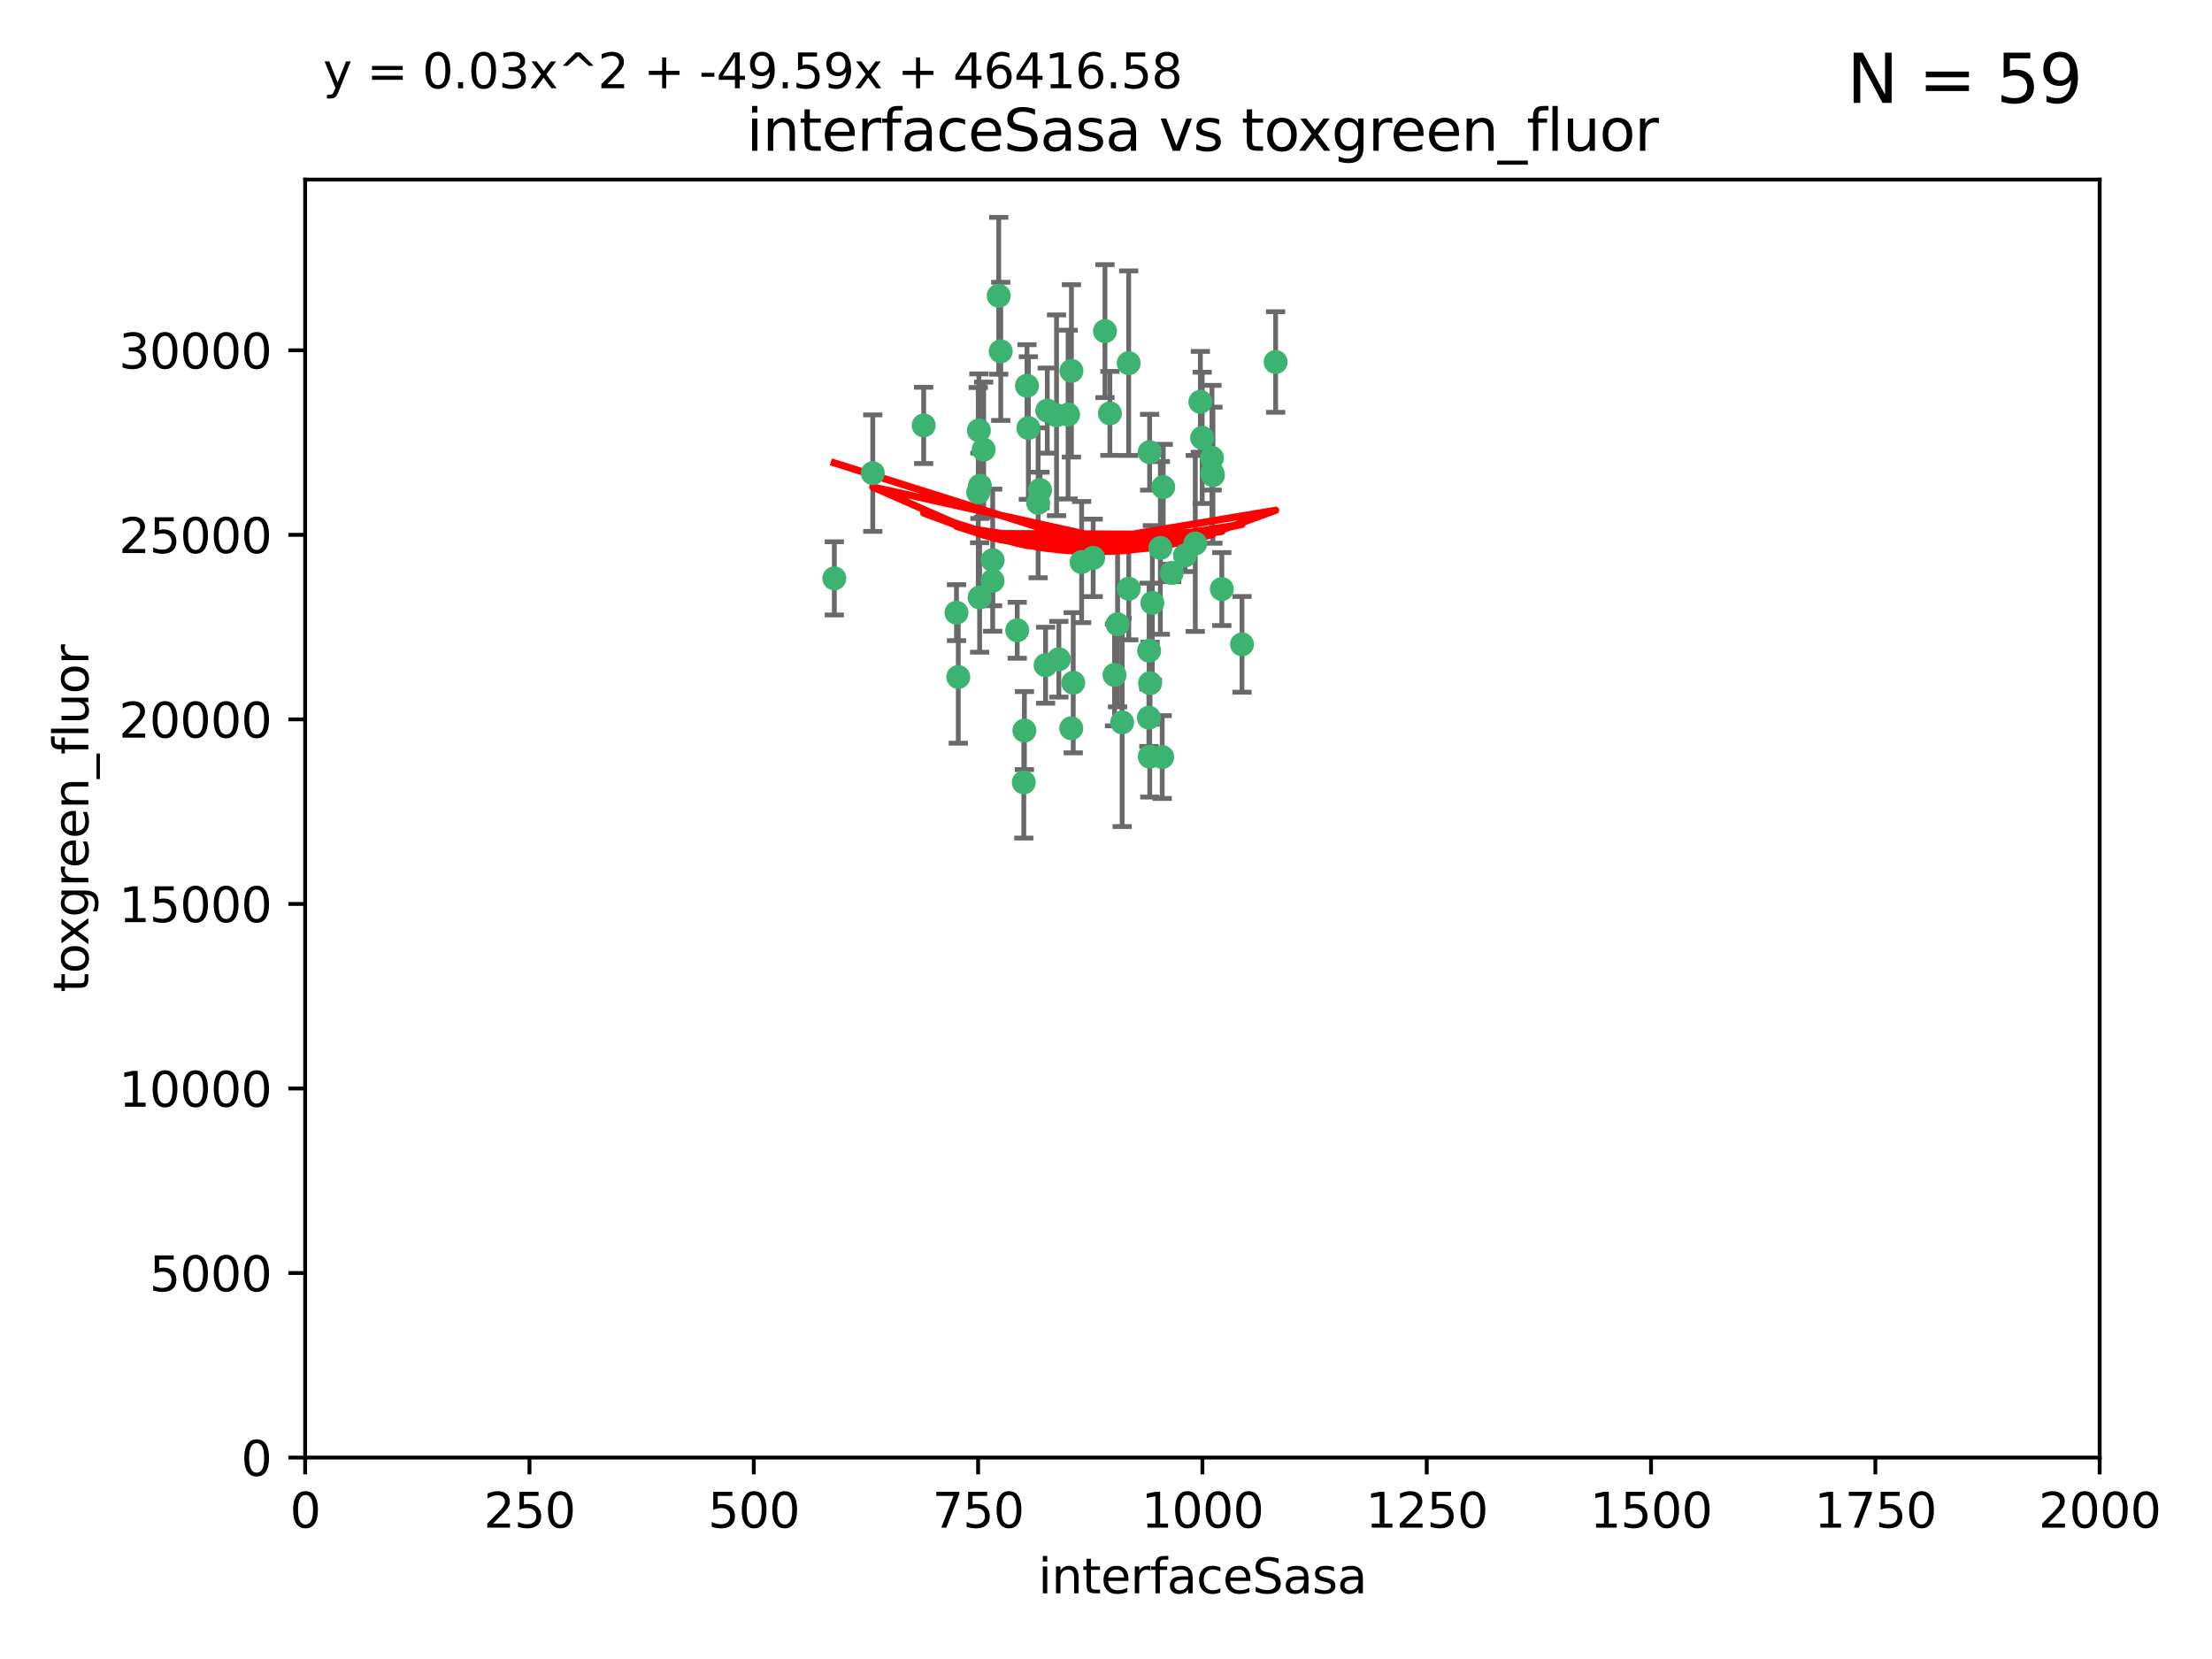 <?xml version="1.0" encoding="utf-8" standalone="no"?>
<!DOCTYPE svg PUBLIC "-//W3C//DTD SVG 1.1//EN"
  "http://www.w3.org/Graphics/SVG/1.1/DTD/svg11.dtd">
<svg xmlns:xlink="http://www.w3.org/1999/xlink" width="460.8pt" height="345.6pt" viewBox="0 0 460.8 345.6" xmlns="http://www.w3.org/2000/svg" version="1.1">
 <defs>
  <style type="text/css">*{stroke-linejoin: round; stroke-linecap: butt}</style>
 </defs>
 <g id="figure_1">
  <g id="patch_1">
   <path d="M 0 345.6 
L 460.8 345.6 
L 460.8 0 
L 0 0 
z
" style="fill: #ffffff"/>
  </g>
  <g id="axes_1">
   <g id="patch_2">
    <path d="M 63.571 303.64 
L 437.4 303.64 
L 437.4 37.411 
L 63.571 37.411 
z
" style="fill: #ffffff"/>
   </g>
   <g id="PathCollection_1">
    <defs>
     <path id="m22c3acb6a9" d="M 0 1.118 
C 0.297 1.118 0.581 1 0.791 0.791 
C 1 0.581 1.118 0.297 1.118 0 
C 1.118 -0.297 1 -0.581 0.791 -0.791 
C 0.581 -1 0.297 -1.118 0 -1.118 
C -0.297 -1.118 -0.581 -1 -0.791 -0.791 
C -1 -0.581 -1.118 -0.297 -1.118 0 
C -1.118 0.297 -1 0.581 -0.791 0.791 
C -0.581 1 -0.297 1.118 0 1.118 
z
" style="stroke: #3cb371"/>
    </defs>
    <g clip-path="url(#p9b631391fc)">
     <use xlink:href="#m22c3acb6a9" x="242.323" y="101.468" style="fill: #3cb371; stroke: #3cb371"/>
     <use xlink:href="#m22c3acb6a9" x="248.998" y="113.209" style="fill: #3cb371; stroke: #3cb371"/>
     <use xlink:href="#m22c3acb6a9" x="239.489" y="94.202" style="fill: #3cb371; stroke: #3cb371"/>
     <use xlink:href="#m22c3acb6a9" x="250.437" y="91.216" style="fill: #3cb371; stroke: #3cb371"/>
     <use xlink:href="#m22c3acb6a9" x="218.168" y="85.534" style="fill: #3cb371; stroke: #3cb371"/>
     <use xlink:href="#m22c3acb6a9" x="265.738" y="75.411" style="fill: #3cb371; stroke: #3cb371"/>
     <use xlink:href="#m22c3acb6a9" x="250.058" y="83.709" style="fill: #3cb371; stroke: #3cb371"/>
     <use xlink:href="#m22c3acb6a9" x="252.676" y="98.99" style="fill: #3cb371; stroke: #3cb371"/>
     <use xlink:href="#m22c3acb6a9" x="230.187" y="68.982" style="fill: #3cb371; stroke: #3cb371"/>
     <use xlink:href="#m22c3acb6a9" x="240.054" y="125.588" style="fill: #3cb371; stroke: #3cb371"/>
     <use xlink:href="#m22c3acb6a9" x="246.854" y="115.714" style="fill: #3cb371; stroke: #3cb371"/>
     <use xlink:href="#m22c3acb6a9" x="239.385" y="135.552" style="fill: #3cb371; stroke: #3cb371"/>
     <use xlink:href="#m22c3acb6a9" x="223.198" y="77.26" style="fill: #3cb371; stroke: #3cb371"/>
     <use xlink:href="#m22c3acb6a9" x="258.734" y="134.228" style="fill: #3cb371; stroke: #3cb371"/>
     <use xlink:href="#m22c3acb6a9" x="233.762" y="150.489" style="fill: #3cb371; stroke: #3cb371"/>
     <use xlink:href="#m22c3acb6a9" x="235.142" y="122.642" style="fill: #3cb371; stroke: #3cb371"/>
     <use xlink:href="#m22c3acb6a9" x="208.054" y="61.614" style="fill: #3cb371; stroke: #3cb371"/>
     <use xlink:href="#m22c3acb6a9" x="220.097" y="86.51" style="fill: #3cb371; stroke: #3cb371"/>
     <use xlink:href="#m22c3acb6a9" x="223.161" y="151.709" style="fill: #3cb371; stroke: #3cb371"/>
     <use xlink:href="#m22c3acb6a9" x="241.725" y="114.141" style="fill: #3cb371; stroke: #3cb371"/>
     <use xlink:href="#m22c3acb6a9" x="252.51" y="98.495" style="fill: #3cb371; stroke: #3cb371"/>
     <use xlink:href="#m22c3acb6a9" x="227.725" y="116.213" style="fill: #3cb371; stroke: #3cb371"/>
     <use xlink:href="#m22c3acb6a9" x="235.125" y="75.657" style="fill: #3cb371; stroke: #3cb371"/>
     <use xlink:href="#m22c3acb6a9" x="206.772" y="120.994" style="fill: #3cb371; stroke: #3cb371"/>
     <use xlink:href="#m22c3acb6a9" x="244.091" y="119.355" style="fill: #3cb371; stroke: #3cb371"/>
     <use xlink:href="#m22c3acb6a9" x="211.908" y="131.297" style="fill: #3cb371; stroke: #3cb371"/>
     <use xlink:href="#m22c3acb6a9" x="231.211" y="86.113" style="fill: #3cb371; stroke: #3cb371"/>
     <use xlink:href="#m22c3acb6a9" x="214.228" y="89.164" style="fill: #3cb371; stroke: #3cb371"/>
     <use xlink:href="#m22c3acb6a9" x="213.404" y="152.188" style="fill: #3cb371; stroke: #3cb371"/>
     <use xlink:href="#m22c3acb6a9" x="204.131" y="101.2" style="fill: #3cb371; stroke: #3cb371"/>
     <use xlink:href="#m22c3acb6a9" x="216.658" y="102.076" style="fill: #3cb371; stroke: #3cb371"/>
     <use xlink:href="#m22c3acb6a9" x="204.916" y="93.664" style="fill: #3cb371; stroke: #3cb371"/>
     <use xlink:href="#m22c3acb6a9" x="192.417" y="88.619" style="fill: #3cb371; stroke: #3cb371"/>
     <use xlink:href="#m22c3acb6a9" x="213.275" y="162.98" style="fill: #3cb371; stroke: #3cb371"/>
     <use xlink:href="#m22c3acb6a9" x="222.501" y="86.364" style="fill: #3cb371; stroke: #3cb371"/>
     <use xlink:href="#m22c3acb6a9" x="206.796" y="116.695" style="fill: #3cb371; stroke: #3cb371"/>
     <use xlink:href="#m22c3acb6a9" x="199.256" y="127.627" style="fill: #3cb371; stroke: #3cb371"/>
     <use xlink:href="#m22c3acb6a9" x="216.26" y="104.742" style="fill: #3cb371; stroke: #3cb371"/>
     <use xlink:href="#m22c3acb6a9" x="220.577" y="137.333" style="fill: #3cb371; stroke: #3cb371"/>
     <use xlink:href="#m22c3acb6a9" x="242.11" y="157.707" style="fill: #3cb371; stroke: #3cb371"/>
     <use xlink:href="#m22c3acb6a9" x="223.577" y="142.231" style="fill: #3cb371; stroke: #3cb371"/>
     <use xlink:href="#m22c3acb6a9" x="254.529" y="122.711" style="fill: #3cb371; stroke: #3cb371"/>
     <use xlink:href="#m22c3acb6a9" x="208.473" y="73.19" style="fill: #3cb371; stroke: #3cb371"/>
     <use xlink:href="#m22c3acb6a9" x="203.92" y="89.665" style="fill: #3cb371; stroke: #3cb371"/>
     <use xlink:href="#m22c3acb6a9" x="181.815" y="98.564" style="fill: #3cb371; stroke: #3cb371"/>
     <use xlink:href="#m22c3acb6a9" x="239.332" y="149.505" style="fill: #3cb371; stroke: #3cb371"/>
     <use xlink:href="#m22c3acb6a9" x="204.073" y="124.466" style="fill: #3cb371; stroke: #3cb371"/>
     <use xlink:href="#m22c3acb6a9" x="239.579" y="142.317" style="fill: #3cb371; stroke: #3cb371"/>
     <use xlink:href="#m22c3acb6a9" x="252.476" y="95.381" style="fill: #3cb371; stroke: #3cb371"/>
     <use xlink:href="#m22c3acb6a9" x="203.785" y="102.582" style="fill: #3cb371; stroke: #3cb371"/>
     <use xlink:href="#m22c3acb6a9" x="213.94" y="80.363" style="fill: #3cb371; stroke: #3cb371"/>
     <use xlink:href="#m22c3acb6a9" x="225.318" y="117.087" style="fill: #3cb371; stroke: #3cb371"/>
     <use xlink:href="#m22c3acb6a9" x="199.626" y="141.03" style="fill: #3cb371; stroke: #3cb371"/>
     <use xlink:href="#m22c3acb6a9" x="232.811" y="130.043" style="fill: #3cb371; stroke: #3cb371"/>
     <use xlink:href="#m22c3acb6a9" x="239.516" y="157.623" style="fill: #3cb371; stroke: #3cb371"/>
     <use xlink:href="#m22c3acb6a9" x="217.815" y="138.579" style="fill: #3cb371; stroke: #3cb371"/>
     <use xlink:href="#m22c3acb6a9" x="232.174" y="140.599" style="fill: #3cb371; stroke: #3cb371"/>
     <use xlink:href="#m22c3acb6a9" x="173.806" y="120.484" style="fill: #3cb371; stroke: #3cb371"/>
    </g>
   </g>
   <g id="matplotlib.axis_1">
    <g id="xtick_1">
     <g id="line2d_1">
      <defs>
       <path id="m8ab62fd00c" d="M 0 0 
L 0 3.5 
" style="stroke: #000000; stroke-width: 0.8"/>
      </defs>
      <g>
       <use xlink:href="#m8ab62fd00c" x="63.571" y="303.64" style="stroke: #000000; stroke-width: 0.8"/>
      </g>
     </g>
     <g id="text_1">
      <!-- 0 -->
      <g transform="translate(60.39 318.238)scale(0.1 -0.1)">
       <defs>
        <path id="DejaVuSans-30" d="M 2034 4250 
Q 1547 4250 1301 3770 
Q 1056 3291 1056 2328 
Q 1056 1369 1301 889 
Q 1547 409 2034 409 
Q 2525 409 2770 889 
Q 3016 1369 3016 2328 
Q 3016 3291 2770 3770 
Q 2525 4250 2034 4250 
z
M 2034 4750 
Q 2819 4750 3233 4129 
Q 3647 3509 3647 2328 
Q 3647 1150 3233 529 
Q 2819 -91 2034 -91 
Q 1250 -91 836 529 
Q 422 1150 422 2328 
Q 422 3509 836 4129 
Q 1250 4750 2034 4750 
z
" transform="scale(0.016)"/>
       </defs>
       <use xlink:href="#DejaVuSans-30"/>
      </g>
     </g>
    </g>
    <g id="xtick_2">
     <g id="line2d_2">
      <g>
       <use xlink:href="#m8ab62fd00c" x="110.3" y="303.64" style="stroke: #000000; stroke-width: 0.8"/>
      </g>
     </g>
     <g id="text_2">
      <!-- 250 -->
      <g transform="translate(100.756 318.238)scale(0.1 -0.1)">
       <defs>
        <path id="DejaVuSans-32" d="M 1228 531 
L 3431 531 
L 3431 0 
L 469 0 
L 469 531 
Q 828 903 1448 1529 
Q 2069 2156 2228 2338 
Q 2531 2678 2651 2914 
Q 2772 3150 2772 3378 
Q 2772 3750 2511 3984 
Q 2250 4219 1831 4219 
Q 1534 4219 1204 4116 
Q 875 4013 500 3803 
L 500 4441 
Q 881 4594 1212 4672 
Q 1544 4750 1819 4750 
Q 2544 4750 2975 4387 
Q 3406 4025 3406 3419 
Q 3406 3131 3298 2873 
Q 3191 2616 2906 2266 
Q 2828 2175 2409 1742 
Q 1991 1309 1228 531 
z
" transform="scale(0.016)"/>
        <path id="DejaVuSans-35" d="M 691 4666 
L 3169 4666 
L 3169 4134 
L 1269 4134 
L 1269 2991 
Q 1406 3038 1543 3061 
Q 1681 3084 1819 3084 
Q 2600 3084 3056 2656 
Q 3513 2228 3513 1497 
Q 3513 744 3044 326 
Q 2575 -91 1722 -91 
Q 1428 -91 1123 -41 
Q 819 9 494 109 
L 494 744 
Q 775 591 1075 516 
Q 1375 441 1709 441 
Q 2250 441 2565 725 
Q 2881 1009 2881 1497 
Q 2881 1984 2565 2268 
Q 2250 2553 1709 2553 
Q 1456 2553 1204 2497 
Q 953 2441 691 2322 
L 691 4666 
z
" transform="scale(0.016)"/>
       </defs>
       <use xlink:href="#DejaVuSans-32"/>
       <use xlink:href="#DejaVuSans-35" x="63.623"/>
       <use xlink:href="#DejaVuSans-30" x="127.246"/>
      </g>
     </g>
    </g>
    <g id="xtick_3">
     <g id="line2d_3">
      <g>
       <use xlink:href="#m8ab62fd00c" x="157.028" y="303.64" style="stroke: #000000; stroke-width: 0.8"/>
      </g>
     </g>
     <g id="text_3">
      <!-- 500 -->
      <g transform="translate(147.485 318.238)scale(0.1 -0.1)">
       <use xlink:href="#DejaVuSans-35"/>
       <use xlink:href="#DejaVuSans-30" x="63.623"/>
       <use xlink:href="#DejaVuSans-30" x="127.246"/>
      </g>
     </g>
    </g>
    <g id="xtick_4">
     <g id="line2d_4">
      <g>
       <use xlink:href="#m8ab62fd00c" x="203.757" y="303.64" style="stroke: #000000; stroke-width: 0.8"/>
      </g>
     </g>
     <g id="text_4">
      <!-- 750 -->
      <g transform="translate(194.213 318.238)scale(0.1 -0.1)">
       <defs>
        <path id="DejaVuSans-37" d="M 525 4666 
L 3525 4666 
L 3525 4397 
L 1831 0 
L 1172 0 
L 2766 4134 
L 525 4134 
L 525 4666 
z
" transform="scale(0.016)"/>
       </defs>
       <use xlink:href="#DejaVuSans-37"/>
       <use xlink:href="#DejaVuSans-35" x="63.623"/>
       <use xlink:href="#DejaVuSans-30" x="127.246"/>
      </g>
     </g>
    </g>
    <g id="xtick_5">
     <g id="line2d_5">
      <g>
       <use xlink:href="#m8ab62fd00c" x="250.486" y="303.64" style="stroke: #000000; stroke-width: 0.8"/>
      </g>
     </g>
     <g id="text_5">
      <!-- 1000 -->
      <g transform="translate(237.761 318.238)scale(0.1 -0.1)">
       <defs>
        <path id="DejaVuSans-31" d="M 794 531 
L 1825 531 
L 1825 4091 
L 703 3866 
L 703 4441 
L 1819 4666 
L 2450 4666 
L 2450 531 
L 3481 531 
L 3481 0 
L 794 0 
L 794 531 
z
" transform="scale(0.016)"/>
       </defs>
       <use xlink:href="#DejaVuSans-31"/>
       <use xlink:href="#DejaVuSans-30" x="63.623"/>
       <use xlink:href="#DejaVuSans-30" x="127.246"/>
       <use xlink:href="#DejaVuSans-30" x="190.869"/>
      </g>
     </g>
    </g>
    <g id="xtick_6">
     <g id="line2d_6">
      <g>
       <use xlink:href="#m8ab62fd00c" x="297.214" y="303.64" style="stroke: #000000; stroke-width: 0.8"/>
      </g>
     </g>
     <g id="text_6">
      <!-- 1250 -->
      <g transform="translate(284.489 318.238)scale(0.1 -0.1)">
       <use xlink:href="#DejaVuSans-31"/>
       <use xlink:href="#DejaVuSans-32" x="63.623"/>
       <use xlink:href="#DejaVuSans-35" x="127.246"/>
       <use xlink:href="#DejaVuSans-30" x="190.869"/>
      </g>
     </g>
    </g>
    <g id="xtick_7">
     <g id="line2d_7">
      <g>
       <use xlink:href="#m8ab62fd00c" x="343.943" y="303.64" style="stroke: #000000; stroke-width: 0.8"/>
      </g>
     </g>
     <g id="text_7">
      <!-- 1500 -->
      <g transform="translate(331.218 318.238)scale(0.1 -0.1)">
       <use xlink:href="#DejaVuSans-31"/>
       <use xlink:href="#DejaVuSans-35" x="63.623"/>
       <use xlink:href="#DejaVuSans-30" x="127.246"/>
       <use xlink:href="#DejaVuSans-30" x="190.869"/>
      </g>
     </g>
    </g>
    <g id="xtick_8">
     <g id="line2d_8">
      <g>
       <use xlink:href="#m8ab62fd00c" x="390.671" y="303.64" style="stroke: #000000; stroke-width: 0.8"/>
      </g>
     </g>
     <g id="text_8">
      <!-- 1750 -->
      <g transform="translate(377.946 318.238)scale(0.1 -0.1)">
       <use xlink:href="#DejaVuSans-31"/>
       <use xlink:href="#DejaVuSans-37" x="63.623"/>
       <use xlink:href="#DejaVuSans-35" x="127.246"/>
       <use xlink:href="#DejaVuSans-30" x="190.869"/>
      </g>
     </g>
    </g>
    <g id="xtick_9">
     <g id="line2d_9">
      <g>
       <use xlink:href="#m8ab62fd00c" x="437.4" y="303.64" style="stroke: #000000; stroke-width: 0.8"/>
      </g>
     </g>
     <g id="text_9">
      <!-- 2000 -->
      <g transform="translate(424.675 318.238)scale(0.1 -0.1)">
       <use xlink:href="#DejaVuSans-32"/>
       <use xlink:href="#DejaVuSans-30" x="63.623"/>
       <use xlink:href="#DejaVuSans-30" x="127.246"/>
       <use xlink:href="#DejaVuSans-30" x="190.869"/>
      </g>
     </g>
    </g>
    <g id="text_10">
     <!-- interfaceSasa -->
     <g transform="translate(216.279 331.917)scale(0.1 -0.1)">
      <defs>
       <path id="DejaVuSans-69" d="M 603 3500 
L 1178 3500 
L 1178 0 
L 603 0 
L 603 3500 
z
M 603 4863 
L 1178 4863 
L 1178 4134 
L 603 4134 
L 603 4863 
z
" transform="scale(0.016)"/>
       <path id="DejaVuSans-6e" d="M 3513 2113 
L 3513 0 
L 2938 0 
L 2938 2094 
Q 2938 2591 2744 2837 
Q 2550 3084 2163 3084 
Q 1697 3084 1428 2787 
Q 1159 2491 1159 1978 
L 1159 0 
L 581 0 
L 581 3500 
L 1159 3500 
L 1159 2956 
Q 1366 3272 1645 3428 
Q 1925 3584 2291 3584 
Q 2894 3584 3203 3211 
Q 3513 2838 3513 2113 
z
" transform="scale(0.016)"/>
       <path id="DejaVuSans-74" d="M 1172 4494 
L 1172 3500 
L 2356 3500 
L 2356 3053 
L 1172 3053 
L 1172 1153 
Q 1172 725 1289 603 
Q 1406 481 1766 481 
L 2356 481 
L 2356 0 
L 1766 0 
Q 1100 0 847 248 
Q 594 497 594 1153 
L 594 3053 
L 172 3053 
L 172 3500 
L 594 3500 
L 594 4494 
L 1172 4494 
z
" transform="scale(0.016)"/>
       <path id="DejaVuSans-65" d="M 3597 1894 
L 3597 1613 
L 953 1613 
Q 991 1019 1311 708 
Q 1631 397 2203 397 
Q 2534 397 2845 478 
Q 3156 559 3463 722 
L 3463 178 
Q 3153 47 2828 -22 
Q 2503 -91 2169 -91 
Q 1331 -91 842 396 
Q 353 884 353 1716 
Q 353 2575 817 3079 
Q 1281 3584 2069 3584 
Q 2775 3584 3186 3129 
Q 3597 2675 3597 1894 
z
M 3022 2063 
Q 3016 2534 2758 2815 
Q 2500 3097 2075 3097 
Q 1594 3097 1305 2825 
Q 1016 2553 972 2059 
L 3022 2063 
z
" transform="scale(0.016)"/>
       <path id="DejaVuSans-72" d="M 2631 2963 
Q 2534 3019 2420 3045 
Q 2306 3072 2169 3072 
Q 1681 3072 1420 2755 
Q 1159 2438 1159 1844 
L 1159 0 
L 581 0 
L 581 3500 
L 1159 3500 
L 1159 2956 
Q 1341 3275 1631 3429 
Q 1922 3584 2338 3584 
Q 2397 3584 2469 3576 
Q 2541 3569 2628 3553 
L 2631 2963 
z
" transform="scale(0.016)"/>
       <path id="DejaVuSans-66" d="M 2375 4863 
L 2375 4384 
L 1825 4384 
Q 1516 4384 1395 4259 
Q 1275 4134 1275 3809 
L 1275 3500 
L 2222 3500 
L 2222 3053 
L 1275 3053 
L 1275 0 
L 697 0 
L 697 3053 
L 147 3053 
L 147 3500 
L 697 3500 
L 697 3744 
Q 697 4328 969 4595 
Q 1241 4863 1831 4863 
L 2375 4863 
z
" transform="scale(0.016)"/>
       <path id="DejaVuSans-61" d="M 2194 1759 
Q 1497 1759 1228 1600 
Q 959 1441 959 1056 
Q 959 750 1161 570 
Q 1363 391 1709 391 
Q 2188 391 2477 730 
Q 2766 1069 2766 1631 
L 2766 1759 
L 2194 1759 
z
M 3341 1997 
L 3341 0 
L 2766 0 
L 2766 531 
Q 2569 213 2275 61 
Q 1981 -91 1556 -91 
Q 1019 -91 701 211 
Q 384 513 384 1019 
Q 384 1609 779 1909 
Q 1175 2209 1959 2209 
L 2766 2209 
L 2766 2266 
Q 2766 2663 2505 2880 
Q 2244 3097 1772 3097 
Q 1472 3097 1187 3025 
Q 903 2953 641 2809 
L 641 3341 
Q 956 3463 1253 3523 
Q 1550 3584 1831 3584 
Q 2591 3584 2966 3190 
Q 3341 2797 3341 1997 
z
" transform="scale(0.016)"/>
       <path id="DejaVuSans-63" d="M 3122 3366 
L 3122 2828 
Q 2878 2963 2633 3030 
Q 2388 3097 2138 3097 
Q 1578 3097 1268 2742 
Q 959 2388 959 1747 
Q 959 1106 1268 751 
Q 1578 397 2138 397 
Q 2388 397 2633 464 
Q 2878 531 3122 666 
L 3122 134 
Q 2881 22 2623 -34 
Q 2366 -91 2075 -91 
Q 1284 -91 818 406 
Q 353 903 353 1747 
Q 353 2603 823 3093 
Q 1294 3584 2113 3584 
Q 2378 3584 2631 3529 
Q 2884 3475 3122 3366 
z
" transform="scale(0.016)"/>
       <path id="DejaVuSans-53" d="M 3425 4513 
L 3425 3897 
Q 3066 4069 2747 4153 
Q 2428 4238 2131 4238 
Q 1616 4238 1336 4038 
Q 1056 3838 1056 3469 
Q 1056 3159 1242 3001 
Q 1428 2844 1947 2747 
L 2328 2669 
Q 3034 2534 3370 2195 
Q 3706 1856 3706 1288 
Q 3706 609 3251 259 
Q 2797 -91 1919 -91 
Q 1588 -91 1214 -16 
Q 841 59 441 206 
L 441 856 
Q 825 641 1194 531 
Q 1563 422 1919 422 
Q 2459 422 2753 634 
Q 3047 847 3047 1241 
Q 3047 1584 2836 1778 
Q 2625 1972 2144 2069 
L 1759 2144 
Q 1053 2284 737 2584 
Q 422 2884 422 3419 
Q 422 4038 858 4394 
Q 1294 4750 2059 4750 
Q 2388 4750 2728 4690 
Q 3069 4631 3425 4513 
z
" transform="scale(0.016)"/>
       <path id="DejaVuSans-73" d="M 2834 3397 
L 2834 2853 
Q 2591 2978 2328 3040 
Q 2066 3103 1784 3103 
Q 1356 3103 1142 2972 
Q 928 2841 928 2578 
Q 928 2378 1081 2264 
Q 1234 2150 1697 2047 
L 1894 2003 
Q 2506 1872 2764 1633 
Q 3022 1394 3022 966 
Q 3022 478 2636 193 
Q 2250 -91 1575 -91 
Q 1294 -91 989 -36 
Q 684 19 347 128 
L 347 722 
Q 666 556 975 473 
Q 1284 391 1588 391 
Q 1994 391 2212 530 
Q 2431 669 2431 922 
Q 2431 1156 2273 1281 
Q 2116 1406 1581 1522 
L 1381 1569 
Q 847 1681 609 1914 
Q 372 2147 372 2553 
Q 372 3047 722 3315 
Q 1072 3584 1716 3584 
Q 2034 3584 2315 3537 
Q 2597 3491 2834 3397 
z
" transform="scale(0.016)"/>
      </defs>
      <use xlink:href="#DejaVuSans-69"/>
      <use xlink:href="#DejaVuSans-6e" x="27.783"/>
      <use xlink:href="#DejaVuSans-74" x="91.162"/>
      <use xlink:href="#DejaVuSans-65" x="130.371"/>
      <use xlink:href="#DejaVuSans-72" x="191.895"/>
      <use xlink:href="#DejaVuSans-66" x="233.008"/>
      <use xlink:href="#DejaVuSans-61" x="268.213"/>
      <use xlink:href="#DejaVuSans-63" x="329.492"/>
      <use xlink:href="#DejaVuSans-65" x="384.473"/>
      <use xlink:href="#DejaVuSans-53" x="445.996"/>
      <use xlink:href="#DejaVuSans-61" x="509.473"/>
      <use xlink:href="#DejaVuSans-73" x="570.752"/>
      <use xlink:href="#DejaVuSans-61" x="622.852"/>
     </g>
    </g>
   </g>
   <g id="matplotlib.axis_2">
    <g id="ytick_1">
     <g id="line2d_10">
      <defs>
       <path id="mf3b84dc8c9" d="M 0 0 
L -3.5 0 
" style="stroke: #000000; stroke-width: 0.8"/>
      </defs>
      <g>
       <use xlink:href="#mf3b84dc8c9" x="63.571" y="303.64" style="stroke: #000000; stroke-width: 0.8"/>
      </g>
     </g>
     <g id="text_11">
      <!-- 0 -->
      <g transform="translate(50.209 307.439)scale(0.1 -0.1)">
       <use xlink:href="#DejaVuSans-30"/>
      </g>
     </g>
    </g>
    <g id="ytick_2">
     <g id="line2d_11">
      <g>
       <use xlink:href="#mf3b84dc8c9" x="63.571" y="265.195" style="stroke: #000000; stroke-width: 0.8"/>
      </g>
     </g>
     <g id="text_12">
      <!-- 5000 -->
      <g transform="translate(31.121 268.994)scale(0.1 -0.1)">
       <use xlink:href="#DejaVuSans-35"/>
       <use xlink:href="#DejaVuSans-30" x="63.623"/>
       <use xlink:href="#DejaVuSans-30" x="127.246"/>
       <use xlink:href="#DejaVuSans-30" x="190.869"/>
      </g>
     </g>
    </g>
    <g id="ytick_3">
     <g id="line2d_12">
      <g>
       <use xlink:href="#mf3b84dc8c9" x="63.571" y="226.75" style="stroke: #000000; stroke-width: 0.8"/>
      </g>
     </g>
     <g id="text_13">
      <!-- 10000 -->
      <g transform="translate(24.759 230.549)scale(0.1 -0.1)">
       <use xlink:href="#DejaVuSans-31"/>
       <use xlink:href="#DejaVuSans-30" x="63.623"/>
       <use xlink:href="#DejaVuSans-30" x="127.246"/>
       <use xlink:href="#DejaVuSans-30" x="190.869"/>
       <use xlink:href="#DejaVuSans-30" x="254.492"/>
      </g>
     </g>
    </g>
    <g id="ytick_4">
     <g id="line2d_13">
      <g>
       <use xlink:href="#mf3b84dc8c9" x="63.571" y="188.305" style="stroke: #000000; stroke-width: 0.8"/>
      </g>
     </g>
     <g id="text_14">
      <!-- 15000 -->
      <g transform="translate(24.759 192.104)scale(0.1 -0.1)">
       <use xlink:href="#DejaVuSans-31"/>
       <use xlink:href="#DejaVuSans-35" x="63.623"/>
       <use xlink:href="#DejaVuSans-30" x="127.246"/>
       <use xlink:href="#DejaVuSans-30" x="190.869"/>
       <use xlink:href="#DejaVuSans-30" x="254.492"/>
      </g>
     </g>
    </g>
    <g id="ytick_5">
     <g id="line2d_14">
      <g>
       <use xlink:href="#mf3b84dc8c9" x="63.571" y="149.86" style="stroke: #000000; stroke-width: 0.8"/>
      </g>
     </g>
     <g id="text_15">
      <!-- 20000 -->
      <g transform="translate(24.759 153.659)scale(0.1 -0.1)">
       <use xlink:href="#DejaVuSans-32"/>
       <use xlink:href="#DejaVuSans-30" x="63.623"/>
       <use xlink:href="#DejaVuSans-30" x="127.246"/>
       <use xlink:href="#DejaVuSans-30" x="190.869"/>
       <use xlink:href="#DejaVuSans-30" x="254.492"/>
      </g>
     </g>
    </g>
    <g id="ytick_6">
     <g id="line2d_15">
      <g>
       <use xlink:href="#mf3b84dc8c9" x="63.571" y="111.415" style="stroke: #000000; stroke-width: 0.8"/>
      </g>
     </g>
     <g id="text_16">
      <!-- 25000 -->
      <g transform="translate(24.759 115.214)scale(0.1 -0.1)">
       <use xlink:href="#DejaVuSans-32"/>
       <use xlink:href="#DejaVuSans-35" x="63.623"/>
       <use xlink:href="#DejaVuSans-30" x="127.246"/>
       <use xlink:href="#DejaVuSans-30" x="190.869"/>
       <use xlink:href="#DejaVuSans-30" x="254.492"/>
      </g>
     </g>
    </g>
    <g id="ytick_7">
     <g id="line2d_16">
      <g>
       <use xlink:href="#mf3b84dc8c9" x="63.571" y="72.97" style="stroke: #000000; stroke-width: 0.8"/>
      </g>
     </g>
     <g id="text_17">
      <!-- 30000 -->
      <g transform="translate(24.759 76.769)scale(0.1 -0.1)">
       <defs>
        <path id="DejaVuSans-33" d="M 2597 2516 
Q 3050 2419 3304 2112 
Q 3559 1806 3559 1356 
Q 3559 666 3084 287 
Q 2609 -91 1734 -91 
Q 1441 -91 1130 -33 
Q 819 25 488 141 
L 488 750 
Q 750 597 1062 519 
Q 1375 441 1716 441 
Q 2309 441 2620 675 
Q 2931 909 2931 1356 
Q 2931 1769 2642 2001 
Q 2353 2234 1838 2234 
L 1294 2234 
L 1294 2753 
L 1863 2753 
Q 2328 2753 2575 2939 
Q 2822 3125 2822 3475 
Q 2822 3834 2567 4026 
Q 2313 4219 1838 4219 
Q 1578 4219 1281 4162 
Q 984 4106 628 3988 
L 628 4550 
Q 988 4650 1302 4700 
Q 1616 4750 1894 4750 
Q 2613 4750 3031 4423 
Q 3450 4097 3450 3541 
Q 3450 3153 3228 2886 
Q 3006 2619 2597 2516 
z
" transform="scale(0.016)"/>
       </defs>
       <use xlink:href="#DejaVuSans-33"/>
       <use xlink:href="#DejaVuSans-30" x="63.623"/>
       <use xlink:href="#DejaVuSans-30" x="127.246"/>
       <use xlink:href="#DejaVuSans-30" x="190.869"/>
       <use xlink:href="#DejaVuSans-30" x="254.492"/>
      </g>
     </g>
    </g>
    <g id="text_18">
     <!-- toxgreen_fluor -->
     <g transform="translate(18.401 206.72)rotate(-90)scale(0.1 -0.1)">
      <defs>
       <path id="DejaVuSans-6f" d="M 1959 3097 
Q 1497 3097 1228 2736 
Q 959 2375 959 1747 
Q 959 1119 1226 758 
Q 1494 397 1959 397 
Q 2419 397 2687 759 
Q 2956 1122 2956 1747 
Q 2956 2369 2687 2733 
Q 2419 3097 1959 3097 
z
M 1959 3584 
Q 2709 3584 3137 3096 
Q 3566 2609 3566 1747 
Q 3566 888 3137 398 
Q 2709 -91 1959 -91 
Q 1206 -91 779 398 
Q 353 888 353 1747 
Q 353 2609 779 3096 
Q 1206 3584 1959 3584 
z
" transform="scale(0.016)"/>
       <path id="DejaVuSans-78" d="M 3513 3500 
L 2247 1797 
L 3578 0 
L 2900 0 
L 1881 1375 
L 863 0 
L 184 0 
L 1544 1831 
L 300 3500 
L 978 3500 
L 1906 2253 
L 2834 3500 
L 3513 3500 
z
" transform="scale(0.016)"/>
       <path id="DejaVuSans-67" d="M 2906 1791 
Q 2906 2416 2648 2759 
Q 2391 3103 1925 3103 
Q 1463 3103 1205 2759 
Q 947 2416 947 1791 
Q 947 1169 1205 825 
Q 1463 481 1925 481 
Q 2391 481 2648 825 
Q 2906 1169 2906 1791 
z
M 3481 434 
Q 3481 -459 3084 -895 
Q 2688 -1331 1869 -1331 
Q 1566 -1331 1297 -1286 
Q 1028 -1241 775 -1147 
L 775 -588 
Q 1028 -725 1275 -790 
Q 1522 -856 1778 -856 
Q 2344 -856 2625 -561 
Q 2906 -266 2906 331 
L 2906 616 
Q 2728 306 2450 153 
Q 2172 0 1784 0 
Q 1141 0 747 490 
Q 353 981 353 1791 
Q 353 2603 747 3093 
Q 1141 3584 1784 3584 
Q 2172 3584 2450 3431 
Q 2728 3278 2906 2969 
L 2906 3500 
L 3481 3500 
L 3481 434 
z
" transform="scale(0.016)"/>
       <path id="DejaVuSans-5f" d="M 3263 -1063 
L 3263 -1509 
L -63 -1509 
L -63 -1063 
L 3263 -1063 
z
" transform="scale(0.016)"/>
       <path id="DejaVuSans-6c" d="M 603 4863 
L 1178 4863 
L 1178 0 
L 603 0 
L 603 4863 
z
" transform="scale(0.016)"/>
       <path id="DejaVuSans-75" d="M 544 1381 
L 544 3500 
L 1119 3500 
L 1119 1403 
Q 1119 906 1312 657 
Q 1506 409 1894 409 
Q 2359 409 2629 706 
Q 2900 1003 2900 1516 
L 2900 3500 
L 3475 3500 
L 3475 0 
L 2900 0 
L 2900 538 
Q 2691 219 2414 64 
Q 2138 -91 1772 -91 
Q 1169 -91 856 284 
Q 544 659 544 1381 
z
M 1991 3584 
L 1991 3584 
z
" transform="scale(0.016)"/>
      </defs>
      <use xlink:href="#DejaVuSans-74"/>
      <use xlink:href="#DejaVuSans-6f" x="39.209"/>
      <use xlink:href="#DejaVuSans-78" x="97.266"/>
      <use xlink:href="#DejaVuSans-67" x="156.445"/>
      <use xlink:href="#DejaVuSans-72" x="219.922"/>
      <use xlink:href="#DejaVuSans-65" x="258.785"/>
      <use xlink:href="#DejaVuSans-65" x="320.309"/>
      <use xlink:href="#DejaVuSans-6e" x="381.832"/>
      <use xlink:href="#DejaVuSans-5f" x="445.211"/>
      <use xlink:href="#DejaVuSans-66" x="495.211"/>
      <use xlink:href="#DejaVuSans-6c" x="530.416"/>
      <use xlink:href="#DejaVuSans-75" x="558.199"/>
      <use xlink:href="#DejaVuSans-6f" x="621.578"/>
      <use xlink:href="#DejaVuSans-72" x="682.76"/>
     </g>
    </g>
   </g>
   <g id="LineCollection_1">
    <path d="M 242.323 110.372 
L 242.323 92.564 
" clip-path="url(#p9b631391fc)" style="fill: none; stroke: #696969"/>
    <path d="M 248.998 131.54 
L 248.998 94.878 
" clip-path="url(#p9b631391fc)" style="fill: none; stroke: #696969"/>
    <path d="M 239.489 102.092 
L 239.489 86.312 
" clip-path="url(#p9b631391fc)" style="fill: none; stroke: #696969"/>
    <path d="M 250.437 104.885 
L 250.437 77.547 
" clip-path="url(#p9b631391fc)" style="fill: none; stroke: #696969"/>
    <path d="M 218.168 94.397 
L 218.168 76.671 
" clip-path="url(#p9b631391fc)" style="fill: none; stroke: #696969"/>
    <path d="M 265.738 85.887 
L 265.738 64.935 
" clip-path="url(#p9b631391fc)" style="fill: none; stroke: #696969"/>
    <path d="M 250.058 94.216 
L 250.058 73.202 
" clip-path="url(#p9b631391fc)" style="fill: none; stroke: #696969"/>
    <path d="M 252.676 113.16 
L 252.676 84.82 
" clip-path="url(#p9b631391fc)" style="fill: none; stroke: #696969"/>
    <path d="M 230.187 82.829 
L 230.187 55.134 
" clip-path="url(#p9b631391fc)" style="fill: none; stroke: #696969"/>
    <path d="M 240.054 141.679 
L 240.054 109.496 
" clip-path="url(#p9b631391fc)" style="fill: none; stroke: #696969"/>
    <path d="M 246.854 119.079 
L 246.854 112.349 
" clip-path="url(#p9b631391fc)" style="fill: none; stroke: #696969"/>
    <path d="M 239.385 149.625 
L 239.385 121.48 
" clip-path="url(#p9b631391fc)" style="fill: none; stroke: #696969"/>
    <path d="M 223.198 95.211 
L 223.198 59.31 
" clip-path="url(#p9b631391fc)" style="fill: none; stroke: #696969"/>
    <path d="M 258.734 144.19 
L 258.734 124.265 
" clip-path="url(#p9b631391fc)" style="fill: none; stroke: #696969"/>
    <path d="M 233.762 172.182 
L 233.762 128.796 
" clip-path="url(#p9b631391fc)" style="fill: none; stroke: #696969"/>
    <path d="M 235.142 133.287 
L 235.142 111.997 
" clip-path="url(#p9b631391fc)" style="fill: none; stroke: #696969"/>
    <path d="M 208.054 77.955 
L 208.054 45.272 
" clip-path="url(#p9b631391fc)" style="fill: none; stroke: #696969"/>
    <path d="M 220.097 107.42 
L 220.097 65.6 
" clip-path="url(#p9b631391fc)" style="fill: none; stroke: #696969"/>
    <path d="M 223.161 152.284 
L 223.161 151.134 
" clip-path="url(#p9b631391fc)" style="fill: none; stroke: #696969"/>
    <path d="M 241.725 132.129 
L 241.725 96.152 
" clip-path="url(#p9b631391fc)" style="fill: none; stroke: #696969"/>
    <path d="M 252.51 102.092 
L 252.51 94.897 
" clip-path="url(#p9b631391fc)" style="fill: none; stroke: #696969"/>
    <path d="M 227.725 124.279 
L 227.725 108.147 
" clip-path="url(#p9b631391fc)" style="fill: none; stroke: #696969"/>
    <path d="M 235.125 94.881 
L 235.125 56.432 
" clip-path="url(#p9b631391fc)" style="fill: none; stroke: #696969"/>
    <path d="M 206.772 126.186 
L 206.772 115.801 
" clip-path="url(#p9b631391fc)" style="fill: none; stroke: #696969"/>
    <path d="M 244.091 121.182 
L 244.091 117.527 
" clip-path="url(#p9b631391fc)" style="fill: none; stroke: #696969"/>
    <path d="M 211.908 137.123 
L 211.908 125.47 
" clip-path="url(#p9b631391fc)" style="fill: none; stroke: #696969"/>
    <path d="M 231.211 94.856 
L 231.211 77.37 
" clip-path="url(#p9b631391fc)" style="fill: none; stroke: #696969"/>
    <path d="M 214.228 104.019 
L 214.228 74.308 
" clip-path="url(#p9b631391fc)" style="fill: none; stroke: #696969"/>
    <path d="M 213.404 160.312 
L 213.404 144.065 
" clip-path="url(#p9b631391fc)" style="fill: none; stroke: #696969"/>
    <path d="M 204.131 108.006 
L 204.131 94.394 
" clip-path="url(#p9b631391fc)" style="fill: none; stroke: #696969"/>
    <path d="M 216.658 105.78 
L 216.658 98.372 
" clip-path="url(#p9b631391fc)" style="fill: none; stroke: #696969"/>
    <path d="M 204.916 107.725 
L 204.916 79.603 
" clip-path="url(#p9b631391fc)" style="fill: none; stroke: #696969"/>
    <path d="M 192.417 96.56 
L 192.417 80.678 
" clip-path="url(#p9b631391fc)" style="fill: none; stroke: #696969"/>
    <path d="M 213.275 174.582 
L 213.275 151.377 
" clip-path="url(#p9b631391fc)" style="fill: none; stroke: #696969"/>
    <path d="M 222.501 103.946 
L 222.501 68.783 
" clip-path="url(#p9b631391fc)" style="fill: none; stroke: #696969"/>
    <path d="M 206.796 131.498 
L 206.796 101.892 
" clip-path="url(#p9b631391fc)" style="fill: none; stroke: #696969"/>
    <path d="M 199.256 133.453 
L 199.256 121.8 
" clip-path="url(#p9b631391fc)" style="fill: none; stroke: #696969"/>
    <path d="M 216.26 120.361 
L 216.26 89.123 
" clip-path="url(#p9b631391fc)" style="fill: none; stroke: #696969"/>
    <path d="M 220.577 145.213 
L 220.577 129.454 
" clip-path="url(#p9b631391fc)" style="fill: none; stroke: #696969"/>
    <path d="M 242.11 166.332 
L 242.11 149.083 
" clip-path="url(#p9b631391fc)" style="fill: none; stroke: #696969"/>
    <path d="M 223.577 156.832 
L 223.577 127.629 
" clip-path="url(#p9b631391fc)" style="fill: none; stroke: #696969"/>
    <path d="M 254.529 130.309 
L 254.529 115.113 
" clip-path="url(#p9b631391fc)" style="fill: none; stroke: #696969"/>
    <path d="M 208.473 87.579 
L 208.473 58.8 
" clip-path="url(#p9b631391fc)" style="fill: none; stroke: #696969"/>
    <path d="M 203.92 101.437 
L 203.92 77.894 
" clip-path="url(#p9b631391fc)" style="fill: none; stroke: #696969"/>
    <path d="M 181.815 110.697 
L 181.815 86.431 
" clip-path="url(#p9b631391fc)" style="fill: none; stroke: #696969"/>
    <path d="M 239.332 155.492 
L 239.332 143.518 
" clip-path="url(#p9b631391fc)" style="fill: none; stroke: #696969"/>
    <path d="M 204.073 135.863 
L 204.073 113.07 
" clip-path="url(#p9b631391fc)" style="fill: none; stroke: #696969"/>
    <path d="M 239.579 150.858 
L 239.579 133.776 
" clip-path="url(#p9b631391fc)" style="fill: none; stroke: #696969"/>
    <path d="M 252.476 110.483 
L 252.476 80.279 
" clip-path="url(#p9b631391fc)" style="fill: none; stroke: #696969"/>
    <path d="M 203.785 124.443 
L 203.785 80.721 
" clip-path="url(#p9b631391fc)" style="fill: none; stroke: #696969"/>
    <path d="M 213.94 88.922 
L 213.94 71.804 
" clip-path="url(#p9b631391fc)" style="fill: none; stroke: #696969"/>
    <path d="M 225.318 129.703 
L 225.318 104.471 
" clip-path="url(#p9b631391fc)" style="fill: none; stroke: #696969"/>
    <path d="M 199.626 154.819 
L 199.626 127.24 
" clip-path="url(#p9b631391fc)" style="fill: none; stroke: #696969"/>
    <path d="M 232.811 147.255 
L 232.811 112.832 
" clip-path="url(#p9b631391fc)" style="fill: none; stroke: #696969"/>
    <path d="M 239.516 166.039 
L 239.516 149.207 
" clip-path="url(#p9b631391fc)" style="fill: none; stroke: #696969"/>
    <path d="M 217.815 146.494 
L 217.815 130.665 
" clip-path="url(#p9b631391fc)" style="fill: none; stroke: #696969"/>
    <path d="M 232.174 151.197 
L 232.174 130.001 
" clip-path="url(#p9b631391fc)" style="fill: none; stroke: #696969"/>
    <path d="M 173.806 128.109 
L 173.806 112.859 
" clip-path="url(#p9b631391fc)" style="fill: none; stroke: #696969"/>
   </g>
   <g id="line2d_17">
    <defs>
     <path id="ma5a6204e21" d="M 2 0 
L -2 -0 
" style="stroke: #696969"/>
    </defs>
    <g clip-path="url(#p9b631391fc)">
     <use xlink:href="#ma5a6204e21" x="242.323" y="110.372" style="fill: #696969; stroke: #696969"/>
     <use xlink:href="#ma5a6204e21" x="248.998" y="131.54" style="fill: #696969; stroke: #696969"/>
     <use xlink:href="#ma5a6204e21" x="239.489" y="102.092" style="fill: #696969; stroke: #696969"/>
     <use xlink:href="#ma5a6204e21" x="250.437" y="104.885" style="fill: #696969; stroke: #696969"/>
     <use xlink:href="#ma5a6204e21" x="218.168" y="94.397" style="fill: #696969; stroke: #696969"/>
     <use xlink:href="#ma5a6204e21" x="265.738" y="85.887" style="fill: #696969; stroke: #696969"/>
     <use xlink:href="#ma5a6204e21" x="250.058" y="94.216" style="fill: #696969; stroke: #696969"/>
     <use xlink:href="#ma5a6204e21" x="252.676" y="113.16" style="fill: #696969; stroke: #696969"/>
     <use xlink:href="#ma5a6204e21" x="230.187" y="82.829" style="fill: #696969; stroke: #696969"/>
     <use xlink:href="#ma5a6204e21" x="240.054" y="141.679" style="fill: #696969; stroke: #696969"/>
     <use xlink:href="#ma5a6204e21" x="246.854" y="119.079" style="fill: #696969; stroke: #696969"/>
     <use xlink:href="#ma5a6204e21" x="239.385" y="149.625" style="fill: #696969; stroke: #696969"/>
     <use xlink:href="#ma5a6204e21" x="223.198" y="95.211" style="fill: #696969; stroke: #696969"/>
     <use xlink:href="#ma5a6204e21" x="258.734" y="144.19" style="fill: #696969; stroke: #696969"/>
     <use xlink:href="#ma5a6204e21" x="233.762" y="172.182" style="fill: #696969; stroke: #696969"/>
     <use xlink:href="#ma5a6204e21" x="235.142" y="133.287" style="fill: #696969; stroke: #696969"/>
     <use xlink:href="#ma5a6204e21" x="208.054" y="77.955" style="fill: #696969; stroke: #696969"/>
     <use xlink:href="#ma5a6204e21" x="220.097" y="107.42" style="fill: #696969; stroke: #696969"/>
     <use xlink:href="#ma5a6204e21" x="223.161" y="152.284" style="fill: #696969; stroke: #696969"/>
     <use xlink:href="#ma5a6204e21" x="241.725" y="132.129" style="fill: #696969; stroke: #696969"/>
     <use xlink:href="#ma5a6204e21" x="252.51" y="102.092" style="fill: #696969; stroke: #696969"/>
     <use xlink:href="#ma5a6204e21" x="227.725" y="124.279" style="fill: #696969; stroke: #696969"/>
     <use xlink:href="#ma5a6204e21" x="235.125" y="94.881" style="fill: #696969; stroke: #696969"/>
     <use xlink:href="#ma5a6204e21" x="206.772" y="126.186" style="fill: #696969; stroke: #696969"/>
     <use xlink:href="#ma5a6204e21" x="244.091" y="121.182" style="fill: #696969; stroke: #696969"/>
     <use xlink:href="#ma5a6204e21" x="211.908" y="137.123" style="fill: #696969; stroke: #696969"/>
     <use xlink:href="#ma5a6204e21" x="231.211" y="94.856" style="fill: #696969; stroke: #696969"/>
     <use xlink:href="#ma5a6204e21" x="214.228" y="104.019" style="fill: #696969; stroke: #696969"/>
     <use xlink:href="#ma5a6204e21" x="213.404" y="160.312" style="fill: #696969; stroke: #696969"/>
     <use xlink:href="#ma5a6204e21" x="204.131" y="108.006" style="fill: #696969; stroke: #696969"/>
     <use xlink:href="#ma5a6204e21" x="216.658" y="105.78" style="fill: #696969; stroke: #696969"/>
     <use xlink:href="#ma5a6204e21" x="204.916" y="107.725" style="fill: #696969; stroke: #696969"/>
     <use xlink:href="#ma5a6204e21" x="192.417" y="96.56" style="fill: #696969; stroke: #696969"/>
     <use xlink:href="#ma5a6204e21" x="213.275" y="174.582" style="fill: #696969; stroke: #696969"/>
     <use xlink:href="#ma5a6204e21" x="222.501" y="103.946" style="fill: #696969; stroke: #696969"/>
     <use xlink:href="#ma5a6204e21" x="206.796" y="131.498" style="fill: #696969; stroke: #696969"/>
     <use xlink:href="#ma5a6204e21" x="199.256" y="133.453" style="fill: #696969; stroke: #696969"/>
     <use xlink:href="#ma5a6204e21" x="216.26" y="120.361" style="fill: #696969; stroke: #696969"/>
     <use xlink:href="#ma5a6204e21" x="220.577" y="145.213" style="fill: #696969; stroke: #696969"/>
     <use xlink:href="#ma5a6204e21" x="242.11" y="166.332" style="fill: #696969; stroke: #696969"/>
     <use xlink:href="#ma5a6204e21" x="223.577" y="156.832" style="fill: #696969; stroke: #696969"/>
     <use xlink:href="#ma5a6204e21" x="254.529" y="130.309" style="fill: #696969; stroke: #696969"/>
     <use xlink:href="#ma5a6204e21" x="208.473" y="87.579" style="fill: #696969; stroke: #696969"/>
     <use xlink:href="#ma5a6204e21" x="203.92" y="101.437" style="fill: #696969; stroke: #696969"/>
     <use xlink:href="#ma5a6204e21" x="181.815" y="110.697" style="fill: #696969; stroke: #696969"/>
     <use xlink:href="#ma5a6204e21" x="239.332" y="155.492" style="fill: #696969; stroke: #696969"/>
     <use xlink:href="#ma5a6204e21" x="204.073" y="135.863" style="fill: #696969; stroke: #696969"/>
     <use xlink:href="#ma5a6204e21" x="239.579" y="150.858" style="fill: #696969; stroke: #696969"/>
     <use xlink:href="#ma5a6204e21" x="252.476" y="110.483" style="fill: #696969; stroke: #696969"/>
     <use xlink:href="#ma5a6204e21" x="203.785" y="124.443" style="fill: #696969; stroke: #696969"/>
     <use xlink:href="#ma5a6204e21" x="213.94" y="88.922" style="fill: #696969; stroke: #696969"/>
     <use xlink:href="#ma5a6204e21" x="225.318" y="129.703" style="fill: #696969; stroke: #696969"/>
     <use xlink:href="#ma5a6204e21" x="199.626" y="154.819" style="fill: #696969; stroke: #696969"/>
     <use xlink:href="#ma5a6204e21" x="232.811" y="147.255" style="fill: #696969; stroke: #696969"/>
     <use xlink:href="#ma5a6204e21" x="239.516" y="166.039" style="fill: #696969; stroke: #696969"/>
     <use xlink:href="#ma5a6204e21" x="217.815" y="146.494" style="fill: #696969; stroke: #696969"/>
     <use xlink:href="#ma5a6204e21" x="232.174" y="151.197" style="fill: #696969; stroke: #696969"/>
     <use xlink:href="#ma5a6204e21" x="173.806" y="128.109" style="fill: #696969; stroke: #696969"/>
    </g>
   </g>
   <g id="line2d_18">
    <g clip-path="url(#p9b631391fc)">
     <use xlink:href="#ma5a6204e21" x="242.323" y="92.564" style="fill: #696969; stroke: #696969"/>
     <use xlink:href="#ma5a6204e21" x="248.998" y="94.878" style="fill: #696969; stroke: #696969"/>
     <use xlink:href="#ma5a6204e21" x="239.489" y="86.312" style="fill: #696969; stroke: #696969"/>
     <use xlink:href="#ma5a6204e21" x="250.437" y="77.547" style="fill: #696969; stroke: #696969"/>
     <use xlink:href="#ma5a6204e21" x="218.168" y="76.671" style="fill: #696969; stroke: #696969"/>
     <use xlink:href="#ma5a6204e21" x="265.738" y="64.935" style="fill: #696969; stroke: #696969"/>
     <use xlink:href="#ma5a6204e21" x="250.058" y="73.202" style="fill: #696969; stroke: #696969"/>
     <use xlink:href="#ma5a6204e21" x="252.676" y="84.82" style="fill: #696969; stroke: #696969"/>
     <use xlink:href="#ma5a6204e21" x="230.187" y="55.134" style="fill: #696969; stroke: #696969"/>
     <use xlink:href="#ma5a6204e21" x="240.054" y="109.496" style="fill: #696969; stroke: #696969"/>
     <use xlink:href="#ma5a6204e21" x="246.854" y="112.349" style="fill: #696969; stroke: #696969"/>
     <use xlink:href="#ma5a6204e21" x="239.385" y="121.48" style="fill: #696969; stroke: #696969"/>
     <use xlink:href="#ma5a6204e21" x="223.198" y="59.31" style="fill: #696969; stroke: #696969"/>
     <use xlink:href="#ma5a6204e21" x="258.734" y="124.265" style="fill: #696969; stroke: #696969"/>
     <use xlink:href="#ma5a6204e21" x="233.762" y="128.796" style="fill: #696969; stroke: #696969"/>
     <use xlink:href="#ma5a6204e21" x="235.142" y="111.997" style="fill: #696969; stroke: #696969"/>
     <use xlink:href="#ma5a6204e21" x="208.054" y="45.272" style="fill: #696969; stroke: #696969"/>
     <use xlink:href="#ma5a6204e21" x="220.097" y="65.6" style="fill: #696969; stroke: #696969"/>
     <use xlink:href="#ma5a6204e21" x="223.161" y="151.134" style="fill: #696969; stroke: #696969"/>
     <use xlink:href="#ma5a6204e21" x="241.725" y="96.152" style="fill: #696969; stroke: #696969"/>
     <use xlink:href="#ma5a6204e21" x="252.51" y="94.897" style="fill: #696969; stroke: #696969"/>
     <use xlink:href="#ma5a6204e21" x="227.725" y="108.147" style="fill: #696969; stroke: #696969"/>
     <use xlink:href="#ma5a6204e21" x="235.125" y="56.432" style="fill: #696969; stroke: #696969"/>
     <use xlink:href="#ma5a6204e21" x="206.772" y="115.801" style="fill: #696969; stroke: #696969"/>
     <use xlink:href="#ma5a6204e21" x="244.091" y="117.527" style="fill: #696969; stroke: #696969"/>
     <use xlink:href="#ma5a6204e21" x="211.908" y="125.47" style="fill: #696969; stroke: #696969"/>
     <use xlink:href="#ma5a6204e21" x="231.211" y="77.37" style="fill: #696969; stroke: #696969"/>
     <use xlink:href="#ma5a6204e21" x="214.228" y="74.308" style="fill: #696969; stroke: #696969"/>
     <use xlink:href="#ma5a6204e21" x="213.404" y="144.065" style="fill: #696969; stroke: #696969"/>
     <use xlink:href="#ma5a6204e21" x="204.131" y="94.394" style="fill: #696969; stroke: #696969"/>
     <use xlink:href="#ma5a6204e21" x="216.658" y="98.372" style="fill: #696969; stroke: #696969"/>
     <use xlink:href="#ma5a6204e21" x="204.916" y="79.603" style="fill: #696969; stroke: #696969"/>
     <use xlink:href="#ma5a6204e21" x="192.417" y="80.678" style="fill: #696969; stroke: #696969"/>
     <use xlink:href="#ma5a6204e21" x="213.275" y="151.377" style="fill: #696969; stroke: #696969"/>
     <use xlink:href="#ma5a6204e21" x="222.501" y="68.783" style="fill: #696969; stroke: #696969"/>
     <use xlink:href="#ma5a6204e21" x="206.796" y="101.892" style="fill: #696969; stroke: #696969"/>
     <use xlink:href="#ma5a6204e21" x="199.256" y="121.8" style="fill: #696969; stroke: #696969"/>
     <use xlink:href="#ma5a6204e21" x="216.26" y="89.123" style="fill: #696969; stroke: #696969"/>
     <use xlink:href="#ma5a6204e21" x="220.577" y="129.454" style="fill: #696969; stroke: #696969"/>
     <use xlink:href="#ma5a6204e21" x="242.11" y="149.083" style="fill: #696969; stroke: #696969"/>
     <use xlink:href="#ma5a6204e21" x="223.577" y="127.629" style="fill: #696969; stroke: #696969"/>
     <use xlink:href="#ma5a6204e21" x="254.529" y="115.113" style="fill: #696969; stroke: #696969"/>
     <use xlink:href="#ma5a6204e21" x="208.473" y="58.8" style="fill: #696969; stroke: #696969"/>
     <use xlink:href="#ma5a6204e21" x="203.92" y="77.894" style="fill: #696969; stroke: #696969"/>
     <use xlink:href="#ma5a6204e21" x="181.815" y="86.431" style="fill: #696969; stroke: #696969"/>
     <use xlink:href="#ma5a6204e21" x="239.332" y="143.518" style="fill: #696969; stroke: #696969"/>
     <use xlink:href="#ma5a6204e21" x="204.073" y="113.07" style="fill: #696969; stroke: #696969"/>
     <use xlink:href="#ma5a6204e21" x="239.579" y="133.776" style="fill: #696969; stroke: #696969"/>
     <use xlink:href="#ma5a6204e21" x="252.476" y="80.279" style="fill: #696969; stroke: #696969"/>
     <use xlink:href="#ma5a6204e21" x="203.785" y="80.721" style="fill: #696969; stroke: #696969"/>
     <use xlink:href="#ma5a6204e21" x="213.94" y="71.804" style="fill: #696969; stroke: #696969"/>
     <use xlink:href="#ma5a6204e21" x="225.318" y="104.471" style="fill: #696969; stroke: #696969"/>
     <use xlink:href="#ma5a6204e21" x="199.626" y="127.24" style="fill: #696969; stroke: #696969"/>
     <use xlink:href="#ma5a6204e21" x="232.811" y="112.832" style="fill: #696969; stroke: #696969"/>
     <use xlink:href="#ma5a6204e21" x="239.516" y="149.207" style="fill: #696969; stroke: #696969"/>
     <use xlink:href="#ma5a6204e21" x="217.815" y="130.665" style="fill: #696969; stroke: #696969"/>
     <use xlink:href="#ma5a6204e21" x="232.174" y="130.001" style="fill: #696969; stroke: #696969"/>
     <use xlink:href="#ma5a6204e21" x="173.806" y="112.859" style="fill: #696969; stroke: #696969"/>
    </g>
   </g>
   <g id="line2d_19">
    <path d="M 242.323 113.718 
L 248.998 112.297 
L 239.489 114.155 
L 250.437 111.918 
L 218.168 114.255 
L 265.738 106.307 
L 250.058 112.02 
L 252.676 111.278 
L 230.187 114.89 
L 240.054 114.076 
L 246.854 112.813 
L 239.385 114.169 
L 223.198 114.738 
L 258.734 109.235 
L 233.762 114.734 
L 235.142 114.632 
L 208.054 112.335 
L 220.097 114.477 
L 223.161 114.736 
L 241.725 113.818 
L 252.51 111.327 
L 227.725 114.905 
L 235.125 114.633 
L 206.772 112.002 
L 244.091 113.395 
L 211.908 113.216 
L 231.211 114.861 
L 214.228 113.658 
L 213.404 113.508 
L 204.131 111.25 
L 216.658 114.049 
L 204.916 111.483 
L 192.417 106.877 
L 213.275 113.484 
L 222.501 114.69 
L 206.796 112.008 
L 199.256 109.637 
L 216.26 113.989 
L 220.577 114.525 
L 242.11 113.754 
L 223.577 114.762 
L 254.529 110.701 
L 208.473 112.44 
L 203.92 111.186 
L 181.815 101.456 
L 239.332 114.176 
L 204.073 111.233 
L 239.579 114.142 
L 252.476 111.337 
L 203.785 111.146 
L 213.94 113.606 
L 225.318 114.848 
L 199.626 109.769 
L 232.811 114.791 
L 239.516 114.151 
L 217.815 114.209 
L 232.174 114.823 
L 173.806 96.438 
" clip-path="url(#p9b631391fc)" style="fill: none; stroke: #ff0000; stroke-width: 1.5; stroke-linecap: square"/>
   </g>
   <g id="line2d_20">
    <defs>
     <path id="m0164cdc1b3" d="M 0 2 
C 0.53 2 1.039 1.789 1.414 1.414 
C 1.789 1.039 2 0.53 2 0 
C 2 -0.53 1.789 -1.039 1.414 -1.414 
C 1.039 -1.789 0.53 -2 0 -2 
C -0.53 -2 -1.039 -1.789 -1.414 -1.414 
C -1.789 -1.039 -2 -0.53 -2 0 
C -2 0.53 -1.789 1.039 -1.414 1.414 
C -1.039 1.789 -0.53 2 0 2 
z
" style="stroke: #3cb371"/>
    </defs>
    <g clip-path="url(#p9b631391fc)">
     <use xlink:href="#m0164cdc1b3" x="242.323" y="101.468" style="fill: #3cb371; stroke: #3cb371"/>
     <use xlink:href="#m0164cdc1b3" x="248.998" y="113.209" style="fill: #3cb371; stroke: #3cb371"/>
     <use xlink:href="#m0164cdc1b3" x="239.489" y="94.202" style="fill: #3cb371; stroke: #3cb371"/>
     <use xlink:href="#m0164cdc1b3" x="250.437" y="91.216" style="fill: #3cb371; stroke: #3cb371"/>
     <use xlink:href="#m0164cdc1b3" x="218.168" y="85.534" style="fill: #3cb371; stroke: #3cb371"/>
     <use xlink:href="#m0164cdc1b3" x="265.738" y="75.411" style="fill: #3cb371; stroke: #3cb371"/>
     <use xlink:href="#m0164cdc1b3" x="250.058" y="83.709" style="fill: #3cb371; stroke: #3cb371"/>
     <use xlink:href="#m0164cdc1b3" x="252.676" y="98.99" style="fill: #3cb371; stroke: #3cb371"/>
     <use xlink:href="#m0164cdc1b3" x="230.187" y="68.982" style="fill: #3cb371; stroke: #3cb371"/>
     <use xlink:href="#m0164cdc1b3" x="240.054" y="125.588" style="fill: #3cb371; stroke: #3cb371"/>
     <use xlink:href="#m0164cdc1b3" x="246.854" y="115.714" style="fill: #3cb371; stroke: #3cb371"/>
     <use xlink:href="#m0164cdc1b3" x="239.385" y="135.552" style="fill: #3cb371; stroke: #3cb371"/>
     <use xlink:href="#m0164cdc1b3" x="223.198" y="77.26" style="fill: #3cb371; stroke: #3cb371"/>
     <use xlink:href="#m0164cdc1b3" x="258.734" y="134.228" style="fill: #3cb371; stroke: #3cb371"/>
     <use xlink:href="#m0164cdc1b3" x="233.762" y="150.489" style="fill: #3cb371; stroke: #3cb371"/>
     <use xlink:href="#m0164cdc1b3" x="235.142" y="122.642" style="fill: #3cb371; stroke: #3cb371"/>
     <use xlink:href="#m0164cdc1b3" x="208.054" y="61.614" style="fill: #3cb371; stroke: #3cb371"/>
     <use xlink:href="#m0164cdc1b3" x="220.097" y="86.51" style="fill: #3cb371; stroke: #3cb371"/>
     <use xlink:href="#m0164cdc1b3" x="223.161" y="151.709" style="fill: #3cb371; stroke: #3cb371"/>
     <use xlink:href="#m0164cdc1b3" x="241.725" y="114.141" style="fill: #3cb371; stroke: #3cb371"/>
     <use xlink:href="#m0164cdc1b3" x="252.51" y="98.495" style="fill: #3cb371; stroke: #3cb371"/>
     <use xlink:href="#m0164cdc1b3" x="227.725" y="116.213" style="fill: #3cb371; stroke: #3cb371"/>
     <use xlink:href="#m0164cdc1b3" x="235.125" y="75.657" style="fill: #3cb371; stroke: #3cb371"/>
     <use xlink:href="#m0164cdc1b3" x="206.772" y="120.994" style="fill: #3cb371; stroke: #3cb371"/>
     <use xlink:href="#m0164cdc1b3" x="244.091" y="119.355" style="fill: #3cb371; stroke: #3cb371"/>
     <use xlink:href="#m0164cdc1b3" x="211.908" y="131.297" style="fill: #3cb371; stroke: #3cb371"/>
     <use xlink:href="#m0164cdc1b3" x="231.211" y="86.113" style="fill: #3cb371; stroke: #3cb371"/>
     <use xlink:href="#m0164cdc1b3" x="214.228" y="89.164" style="fill: #3cb371; stroke: #3cb371"/>
     <use xlink:href="#m0164cdc1b3" x="213.404" y="152.188" style="fill: #3cb371; stroke: #3cb371"/>
     <use xlink:href="#m0164cdc1b3" x="204.131" y="101.2" style="fill: #3cb371; stroke: #3cb371"/>
     <use xlink:href="#m0164cdc1b3" x="216.658" y="102.076" style="fill: #3cb371; stroke: #3cb371"/>
     <use xlink:href="#m0164cdc1b3" x="204.916" y="93.664" style="fill: #3cb371; stroke: #3cb371"/>
     <use xlink:href="#m0164cdc1b3" x="192.417" y="88.619" style="fill: #3cb371; stroke: #3cb371"/>
     <use xlink:href="#m0164cdc1b3" x="213.275" y="162.98" style="fill: #3cb371; stroke: #3cb371"/>
     <use xlink:href="#m0164cdc1b3" x="222.501" y="86.364" style="fill: #3cb371; stroke: #3cb371"/>
     <use xlink:href="#m0164cdc1b3" x="206.796" y="116.695" style="fill: #3cb371; stroke: #3cb371"/>
     <use xlink:href="#m0164cdc1b3" x="199.256" y="127.627" style="fill: #3cb371; stroke: #3cb371"/>
     <use xlink:href="#m0164cdc1b3" x="216.26" y="104.742" style="fill: #3cb371; stroke: #3cb371"/>
     <use xlink:href="#m0164cdc1b3" x="220.577" y="137.333" style="fill: #3cb371; stroke: #3cb371"/>
     <use xlink:href="#m0164cdc1b3" x="242.11" y="157.707" style="fill: #3cb371; stroke: #3cb371"/>
     <use xlink:href="#m0164cdc1b3" x="223.577" y="142.231" style="fill: #3cb371; stroke: #3cb371"/>
     <use xlink:href="#m0164cdc1b3" x="254.529" y="122.711" style="fill: #3cb371; stroke: #3cb371"/>
     <use xlink:href="#m0164cdc1b3" x="208.473" y="73.19" style="fill: #3cb371; stroke: #3cb371"/>
     <use xlink:href="#m0164cdc1b3" x="203.92" y="89.665" style="fill: #3cb371; stroke: #3cb371"/>
     <use xlink:href="#m0164cdc1b3" x="181.815" y="98.564" style="fill: #3cb371; stroke: #3cb371"/>
     <use xlink:href="#m0164cdc1b3" x="239.332" y="149.505" style="fill: #3cb371; stroke: #3cb371"/>
     <use xlink:href="#m0164cdc1b3" x="204.073" y="124.466" style="fill: #3cb371; stroke: #3cb371"/>
     <use xlink:href="#m0164cdc1b3" x="239.579" y="142.317" style="fill: #3cb371; stroke: #3cb371"/>
     <use xlink:href="#m0164cdc1b3" x="252.476" y="95.381" style="fill: #3cb371; stroke: #3cb371"/>
     <use xlink:href="#m0164cdc1b3" x="203.785" y="102.582" style="fill: #3cb371; stroke: #3cb371"/>
     <use xlink:href="#m0164cdc1b3" x="213.94" y="80.363" style="fill: #3cb371; stroke: #3cb371"/>
     <use xlink:href="#m0164cdc1b3" x="225.318" y="117.087" style="fill: #3cb371; stroke: #3cb371"/>
     <use xlink:href="#m0164cdc1b3" x="199.626" y="141.03" style="fill: #3cb371; stroke: #3cb371"/>
     <use xlink:href="#m0164cdc1b3" x="232.811" y="130.043" style="fill: #3cb371; stroke: #3cb371"/>
     <use xlink:href="#m0164cdc1b3" x="239.516" y="157.623" style="fill: #3cb371; stroke: #3cb371"/>
     <use xlink:href="#m0164cdc1b3" x="217.815" y="138.579" style="fill: #3cb371; stroke: #3cb371"/>
     <use xlink:href="#m0164cdc1b3" x="232.174" y="140.599" style="fill: #3cb371; stroke: #3cb371"/>
     <use xlink:href="#m0164cdc1b3" x="173.806" y="120.484" style="fill: #3cb371; stroke: #3cb371"/>
    </g>
   </g>
   <g id="patch_3">
    <path d="M 63.571 303.64 
L 63.571 37.411 
" style="fill: none; stroke: #000000; stroke-width: 0.8; stroke-linejoin: miter; stroke-linecap: square"/>
   </g>
   <g id="patch_4">
    <path d="M 437.4 303.64 
L 437.4 37.411 
" style="fill: none; stroke: #000000; stroke-width: 0.8; stroke-linejoin: miter; stroke-linecap: square"/>
   </g>
   <g id="patch_5">
    <path d="M 63.571 303.64 
L 437.4 303.64 
" style="fill: none; stroke: #000000; stroke-width: 0.8; stroke-linejoin: miter; stroke-linecap: square"/>
   </g>
   <g id="patch_6">
    <path d="M 63.571 37.411 
L 437.4 37.411 
" style="fill: none; stroke: #000000; stroke-width: 0.8; stroke-linejoin: miter; stroke-linecap: square"/>
   </g>
   <g id="text_19">
    <!-- N = 59 -->
    <g transform="translate(384.743 21.426)scale(0.14 -0.14)">
     <defs>
      <path id="DejaVuSans-4e" d="M 628 4666 
L 1478 4666 
L 3547 763 
L 3547 4666 
L 4159 4666 
L 4159 0 
L 3309 0 
L 1241 3903 
L 1241 0 
L 628 0 
L 628 4666 
z
" transform="scale(0.016)"/>
      <path id="DejaVuSans-20" transform="scale(0.016)"/>
      <path id="DejaVuSans-3d" d="M 678 2906 
L 4684 2906 
L 4684 2381 
L 678 2381 
L 678 2906 
z
M 678 1631 
L 4684 1631 
L 4684 1100 
L 678 1100 
L 678 1631 
z
" transform="scale(0.016)"/>
      <path id="DejaVuSans-39" d="M 703 97 
L 703 672 
Q 941 559 1184 500 
Q 1428 441 1663 441 
Q 2288 441 2617 861 
Q 2947 1281 2994 2138 
Q 2813 1869 2534 1725 
Q 2256 1581 1919 1581 
Q 1219 1581 811 2004 
Q 403 2428 403 3163 
Q 403 3881 828 4315 
Q 1253 4750 1959 4750 
Q 2769 4750 3195 4129 
Q 3622 3509 3622 2328 
Q 3622 1225 3098 567 
Q 2575 -91 1691 -91 
Q 1453 -91 1209 -44 
Q 966 3 703 97 
z
M 1959 2075 
Q 2384 2075 2632 2365 
Q 2881 2656 2881 3163 
Q 2881 3666 2632 3958 
Q 2384 4250 1959 4250 
Q 1534 4250 1286 3958 
Q 1038 3666 1038 3163 
Q 1038 2656 1286 2365 
Q 1534 2075 1959 2075 
z
" transform="scale(0.016)"/>
     </defs>
     <use xlink:href="#DejaVuSans-4e"/>
     <use xlink:href="#DejaVuSans-20" x="74.805"/>
     <use xlink:href="#DejaVuSans-3d" x="106.592"/>
     <use xlink:href="#DejaVuSans-20" x="190.381"/>
     <use xlink:href="#DejaVuSans-35" x="222.168"/>
     <use xlink:href="#DejaVuSans-39" x="285.791"/>
    </g>
   </g>
   <g id="text_20">
    <!-- y = 0.03x^2 + -49.59x + 46416.58 -->
    <g transform="translate(67.31 18.387)scale(0.1 -0.1)">
     <defs>
      <path id="DejaVuSans-79" d="M 2059 -325 
Q 1816 -950 1584 -1140 
Q 1353 -1331 966 -1331 
L 506 -1331 
L 506 -850 
L 844 -850 
Q 1081 -850 1212 -737 
Q 1344 -625 1503 -206 
L 1606 56 
L 191 3500 
L 800 3500 
L 1894 763 
L 2988 3500 
L 3597 3500 
L 2059 -325 
z
" transform="scale(0.016)"/>
      <path id="DejaVuSans-2e" d="M 684 794 
L 1344 794 
L 1344 0 
L 684 0 
L 684 794 
z
" transform="scale(0.016)"/>
      <path id="DejaVuSans-5e" d="M 2988 4666 
L 4684 2925 
L 4056 2925 
L 2681 4159 
L 1306 2925 
L 678 2925 
L 2375 4666 
L 2988 4666 
z
" transform="scale(0.016)"/>
      <path id="DejaVuSans-2b" d="M 2944 4013 
L 2944 2272 
L 4684 2272 
L 4684 1741 
L 2944 1741 
L 2944 0 
L 2419 0 
L 2419 1741 
L 678 1741 
L 678 2272 
L 2419 2272 
L 2419 4013 
L 2944 4013 
z
" transform="scale(0.016)"/>
      <path id="DejaVuSans-2d" d="M 313 2009 
L 1997 2009 
L 1997 1497 
L 313 1497 
L 313 2009 
z
" transform="scale(0.016)"/>
      <path id="DejaVuSans-34" d="M 2419 4116 
L 825 1625 
L 2419 1625 
L 2419 4116 
z
M 2253 4666 
L 3047 4666 
L 3047 1625 
L 3713 1625 
L 3713 1100 
L 3047 1100 
L 3047 0 
L 2419 0 
L 2419 1100 
L 313 1100 
L 313 1709 
L 2253 4666 
z
" transform="scale(0.016)"/>
      <path id="DejaVuSans-36" d="M 2113 2584 
Q 1688 2584 1439 2293 
Q 1191 2003 1191 1497 
Q 1191 994 1439 701 
Q 1688 409 2113 409 
Q 2538 409 2786 701 
Q 3034 994 3034 1497 
Q 3034 2003 2786 2293 
Q 2538 2584 2113 2584 
z
M 3366 4563 
L 3366 3988 
Q 3128 4100 2886 4159 
Q 2644 4219 2406 4219 
Q 1781 4219 1451 3797 
Q 1122 3375 1075 2522 
Q 1259 2794 1537 2939 
Q 1816 3084 2150 3084 
Q 2853 3084 3261 2657 
Q 3669 2231 3669 1497 
Q 3669 778 3244 343 
Q 2819 -91 2113 -91 
Q 1303 -91 875 529 
Q 447 1150 447 2328 
Q 447 3434 972 4092 
Q 1497 4750 2381 4750 
Q 2619 4750 2861 4703 
Q 3103 4656 3366 4563 
z
" transform="scale(0.016)"/>
      <path id="DejaVuSans-38" d="M 2034 2216 
Q 1584 2216 1326 1975 
Q 1069 1734 1069 1313 
Q 1069 891 1326 650 
Q 1584 409 2034 409 
Q 2484 409 2743 651 
Q 3003 894 3003 1313 
Q 3003 1734 2745 1975 
Q 2488 2216 2034 2216 
z
M 1403 2484 
Q 997 2584 770 2862 
Q 544 3141 544 3541 
Q 544 4100 942 4425 
Q 1341 4750 2034 4750 
Q 2731 4750 3128 4425 
Q 3525 4100 3525 3541 
Q 3525 3141 3298 2862 
Q 3072 2584 2669 2484 
Q 3125 2378 3379 2068 
Q 3634 1759 3634 1313 
Q 3634 634 3220 271 
Q 2806 -91 2034 -91 
Q 1263 -91 848 271 
Q 434 634 434 1313 
Q 434 1759 690 2068 
Q 947 2378 1403 2484 
z
M 1172 3481 
Q 1172 3119 1398 2916 
Q 1625 2713 2034 2713 
Q 2441 2713 2670 2916 
Q 2900 3119 2900 3481 
Q 2900 3844 2670 4047 
Q 2441 4250 2034 4250 
Q 1625 4250 1398 4047 
Q 1172 3844 1172 3481 
z
" transform="scale(0.016)"/>
     </defs>
     <use xlink:href="#DejaVuSans-79"/>
     <use xlink:href="#DejaVuSans-20" x="59.18"/>
     <use xlink:href="#DejaVuSans-3d" x="90.967"/>
     <use xlink:href="#DejaVuSans-20" x="174.756"/>
     <use xlink:href="#DejaVuSans-30" x="206.543"/>
     <use xlink:href="#DejaVuSans-2e" x="270.166"/>
     <use xlink:href="#DejaVuSans-30" x="301.953"/>
     <use xlink:href="#DejaVuSans-33" x="365.576"/>
     <use xlink:href="#DejaVuSans-78" x="429.199"/>
     <use xlink:href="#DejaVuSans-5e" x="488.379"/>
     <use xlink:href="#DejaVuSans-32" x="572.168"/>
     <use xlink:href="#DejaVuSans-20" x="635.791"/>
     <use xlink:href="#DejaVuSans-2b" x="667.578"/>
     <use xlink:href="#DejaVuSans-20" x="751.367"/>
     <use xlink:href="#DejaVuSans-2d" x="783.154"/>
     <use xlink:href="#DejaVuSans-34" x="819.238"/>
     <use xlink:href="#DejaVuSans-39" x="882.861"/>
     <use xlink:href="#DejaVuSans-2e" x="946.484"/>
     <use xlink:href="#DejaVuSans-35" x="978.271"/>
     <use xlink:href="#DejaVuSans-39" x="1041.895"/>
     <use xlink:href="#DejaVuSans-78" x="1105.518"/>
     <use xlink:href="#DejaVuSans-20" x="1164.697"/>
     <use xlink:href="#DejaVuSans-2b" x="1196.484"/>
     <use xlink:href="#DejaVuSans-20" x="1280.273"/>
     <use xlink:href="#DejaVuSans-34" x="1312.061"/>
     <use xlink:href="#DejaVuSans-36" x="1375.684"/>
     <use xlink:href="#DejaVuSans-34" x="1439.307"/>
     <use xlink:href="#DejaVuSans-31" x="1502.93"/>
     <use xlink:href="#DejaVuSans-36" x="1566.553"/>
     <use xlink:href="#DejaVuSans-2e" x="1630.176"/>
     <use xlink:href="#DejaVuSans-35" x="1661.963"/>
     <use xlink:href="#DejaVuSans-38" x="1725.586"/>
    </g>
   </g>
   <g id="text_21">
    <!-- interfaceSasa vs toxgreen_fluor -->
    <g transform="translate(155.513 31.411)scale(0.12 -0.12)">
     <defs>
      <path id="DejaVuSans-76" d="M 191 3500 
L 800 3500 
L 1894 563 
L 2988 3500 
L 3597 3500 
L 2284 0 
L 1503 0 
L 191 3500 
z
" transform="scale(0.016)"/>
     </defs>
     <use xlink:href="#DejaVuSans-69"/>
     <use xlink:href="#DejaVuSans-6e" x="27.783"/>
     <use xlink:href="#DejaVuSans-74" x="91.162"/>
     <use xlink:href="#DejaVuSans-65" x="130.371"/>
     <use xlink:href="#DejaVuSans-72" x="191.895"/>
     <use xlink:href="#DejaVuSans-66" x="233.008"/>
     <use xlink:href="#DejaVuSans-61" x="268.213"/>
     <use xlink:href="#DejaVuSans-63" x="329.492"/>
     <use xlink:href="#DejaVuSans-65" x="384.473"/>
     <use xlink:href="#DejaVuSans-53" x="445.996"/>
     <use xlink:href="#DejaVuSans-61" x="509.473"/>
     <use xlink:href="#DejaVuSans-73" x="570.752"/>
     <use xlink:href="#DejaVuSans-61" x="622.852"/>
     <use xlink:href="#DejaVuSans-20" x="684.131"/>
     <use xlink:href="#DejaVuSans-76" x="715.918"/>
     <use xlink:href="#DejaVuSans-73" x="775.098"/>
     <use xlink:href="#DejaVuSans-20" x="827.197"/>
     <use xlink:href="#DejaVuSans-74" x="858.984"/>
     <use xlink:href="#DejaVuSans-6f" x="898.193"/>
     <use xlink:href="#DejaVuSans-78" x="956.25"/>
     <use xlink:href="#DejaVuSans-67" x="1015.43"/>
     <use xlink:href="#DejaVuSans-72" x="1078.906"/>
     <use xlink:href="#DejaVuSans-65" x="1117.77"/>
     <use xlink:href="#DejaVuSans-65" x="1179.293"/>
     <use xlink:href="#DejaVuSans-6e" x="1240.816"/>
     <use xlink:href="#DejaVuSans-5f" x="1304.195"/>
     <use xlink:href="#DejaVuSans-66" x="1354.195"/>
     <use xlink:href="#DejaVuSans-6c" x="1389.4"/>
     <use xlink:href="#DejaVuSans-75" x="1417.184"/>
     <use xlink:href="#DejaVuSans-6f" x="1480.562"/>
     <use xlink:href="#DejaVuSans-72" x="1541.744"/>
    </g>
   </g>
  </g>
 </g>
 <defs>
  <clipPath id="p9b631391fc">
   <rect x="63.571" y="37.411" width="373.829" height="266.229"/>
  </clipPath>
 </defs>
</svg>
